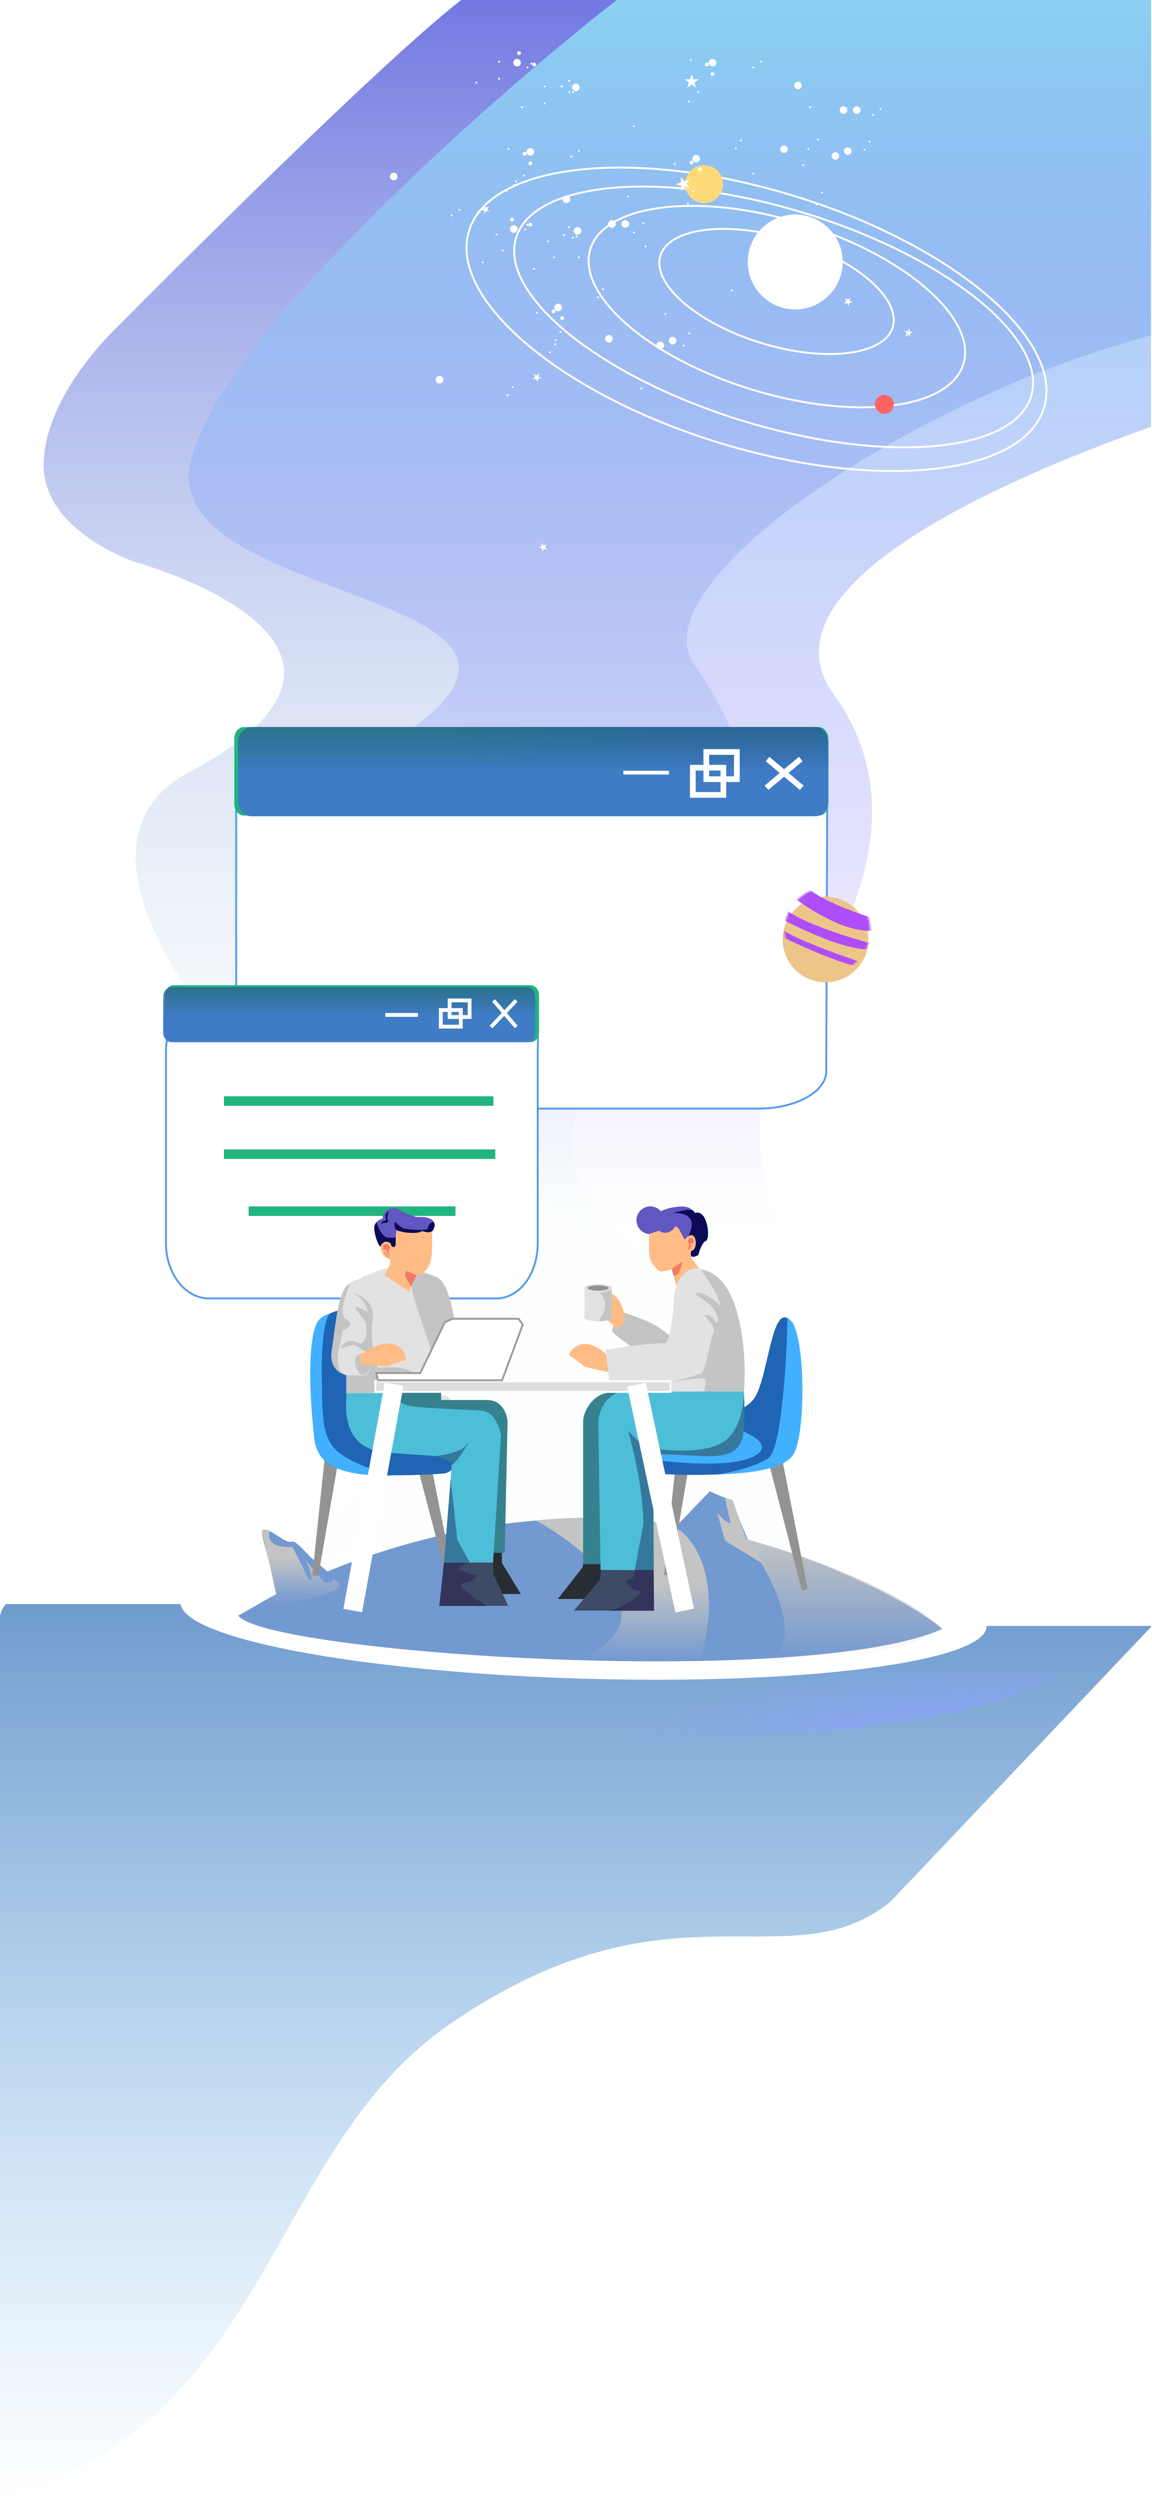 <svg width="607" height="1317" viewBox="0 0 607 1317" fill="none" xmlns="http://www.w3.org/2000/svg">
<g clip-path="url(#clip0)">
<path fill-rule="evenodd" clip-rule="evenodd" d="M642.452 1.30577e-05L262.503 0H242.97C193.717 38.529 58.258 175.869 58.258 175.869C58.258 175.869 23 210 23 245C23 280 71 296 71 296C71 296 226.957 338.77 99.602 406.816C30.883 443.533 97.428 542.418 199.06 628.175C287.791 703.046 189.688 786.97 158.854 813.348C154.371 817.183 151.31 819.801 150.452 820.999H426.452C420.556 814.357 413.995 797.997 405.772 777.493C389.375 736.606 366.371 679.243 328.856 649.614C272.528 605.128 319.843 550.994 328.856 543.49C328.856 543.49 451.65 473.278 365.79 350.002C332.621 302.379 513.791 189.098 642.452 169.193V1.30577e-05Z" fill="url(#paint0_linear)"/>
<path d="M237.373 1066.01C139.561 1133.17 145.237 1273.9 -1 1318V854L1 848L3 845H454.071L459.6 849.5L469 856.5H607L469 1001.98C414.871 1045.13 353.973 985.945 237.373 1066.01Z" fill="url(#paint1_linear)"/>
<path fill-rule="evenodd" clip-rule="evenodd" d="M658 0H487.366L344.493 1.14441e-05H324.961C255.305 54.299 114.217 179.994 100.248 244.084C92.878 277.899 138.033 294.967 179.259 310.55C235.705 331.886 284.786 350.438 181.599 405.378C112.882 441.966 179.425 540.503 281.053 625.956C367.272 698.454 240.478 782.999 195.922 812.708C187.96 818.017 182.624 821.575 181.599 823H439.394C430.469 812.982 428.006 778.843 425.357 742.147C422.768 706.26 420.001 667.928 410.843 647.32C392.32 605.64 401.831 549.048 410.843 541.571C410.843 541.571 497.555 446 439.394 366C385.112 291.336 625.668 217.543 658 208.031V0Z" fill="url(#paint2_linear)"/>
<ellipse rx="256.949" ry="53.965" transform="matrix(1 0.03 -0.043 0.999 307.165 861.247)" fill="url(#paint3_angular)"/>
<ellipse rx="212.33" ry="33.785" transform="matrix(1 0.03 -0.043 0.999 307.521 850.512)" fill="white"/>
<path d="M496.5 858.078C424.5 890.078 140.788 870.915 125.5 851.077C129.448 849.025 141.589 841.714 145.5 839.818L141.965 822.783C139.563 814.709 137.178 806.687 138.5 806.078C142.184 804.379 150.351 813.641 154 812.078C155.355 811.497 159.403 815.817 163.412 820.082L172.5 827.811C197.642 817.631 221.876 810.607 245 806.14C250.85 805.01 256.629 804.043 262.333 803.231C268.476 802.356 274.533 801.659 280.5 801.129C308.057 798.68 333.691 799.779 357 803.231L374 785.577C374 785.577 381.421 789.116 385.5 790.078L394 811.061C434.493 822.316 478.815 842.908 496.5 858.078Z" fill="#7399D1"/>
<path d="M142 806.578C141.333 808.911 141.6 813.778 148 814.578C152.267 815.111 153.807 815.081 154.163 814.904L154 814.578C154.222 814.689 154.341 814.815 154.163 814.904L161.5 829.578C162 830.744 163.2 832.878 164 832.078C164.8 831.278 162.667 825.411 161.5 822.578L171 833.578C172.833 833.911 176.2 834.078 175 832.078C179.333 833.244 183.8 836.678 167 841.078C146 846.578 136 845.078 139.5 843.078C142.3 841.478 144.667 840.078 145.5 839.578L138 806.578C138.833 806.244 140.8 805.778 142 806.578Z" fill="url(#paint4_linear)"/>
<path d="M385 802.578L382 789.078L386 790.078L393.5 811.578L402.5 824.078L382 811.578L378 797.078L382 801.078L385 802.578Z" fill="#C4C4C4"/>
<path d="M401.952 874.19C426.752 869.548 406.542 827.676 392 810.578C432.8 820.978 483.5 843.578 496.5 858.078C461.848 877.065 424.343 872.168 401.952 874.19C400.886 874.39 399.736 874.521 398.5 874.578C399.606 874.426 400.757 874.298 401.952 874.19Z" fill="url(#paint5_linear)"/>
<path d="M304 874.578C355.6 853.778 310 816.5 282.5 801C313.3 797.4 344.667 801.078 354 803.078C378.8 817.878 375.667 857.578 368 875.078C349 875.078 314.833 875.744 304 874.578Z" fill="url(#paint6_linear)"/>
<circle cx="272.452" cy="33" r="2" fill="white"/>
<circle cx="298.452" cy="105" r="2" fill="white"/>
<circle cx="322.452" cy="118" r="2" fill="white"/>
<circle cx="420.452" cy="45" r="2" fill="white"/>
<circle cx="444.452" cy="58" r="2" fill="white"/>
<circle r="0.5" transform="matrix(-1 0 0 1 262.952 41.5)" fill="white"/>
<circle r="0.5" transform="matrix(-1 0 0 1 286.952 54.5)" fill="white"/>
<circle r="0.5" transform="matrix(-1 0 0 1 279.952 33.5)" fill="white"/>
<circle r="0.5" transform="matrix(-1 0 0 1 303.952 46.5)" fill="white"/>
<circle r="0.5" transform="matrix(-1 0 0 1 277.952 35.5)" fill="white"/>
<circle r="0.5" transform="matrix(-1 0 0 1 301.952 48.5)" fill="white"/>
<circle r="0.5" transform="matrix(-1 0 0 1 262.952 32.5)" fill="white"/>
<circle r="0.5" transform="matrix(-1 0 0 1 286.952 45.5)" fill="white"/>
<circle r="0.5" transform="matrix(-1 0 0 1 250.952 43.5)" fill="white"/>
<circle r="0.5" transform="matrix(-1 0 0 1 274.952 56.5)" fill="white"/>
<circle r="0.5" transform="matrix(-1 0 0 1 299.952 42.5)" fill="white"/>
<circle r="0.5" transform="matrix(-1 0 0 1 299.952 48.5)" fill="white"/>
<circle r="0.5" transform="matrix(-1 0 0 1 295.952 45.5)" fill="white"/>
<circle r="1" transform="matrix(-1 0 0 1 273.452 28)" fill="white"/>
<circle r="1" transform="matrix(-1 0 0 1 281.452 34)" fill="white"/>
<circle r="1" transform="matrix(-1 0 0 1 372.452 34)" fill="white"/>
<circle r="1" transform="matrix(-1 0 0 1 276.452 81)" fill="white"/>
<circle r="1" transform="matrix(-1 0 0 1 375.452 39)" fill="white"/>
<circle r="1" transform="matrix(-1 0 0 1 279.452 86)" fill="white"/>
<circle cx="303.452" cy="46" r="2" fill="white"/>
<circle cx="329.452" cy="118" r="2" fill="white"/>
<circle cx="451.452" cy="58" r="2" fill="white"/>
<circle cx="207.452" cy="93" r="2" fill="white"/>
<circle cx="375.452" cy="33" r="2" fill="white"/>
<circle cx="279.452" cy="80" r="2" fill="white"/>
<circle r="0.5" transform="matrix(-1 0 0 1 363.952 31.5)" fill="white"/>
<circle r="0.5" transform="matrix(-1 0 0 1 426.952 56.5)" fill="white"/>
<circle r="0.5" transform="matrix(-1 0 0 1 267.952 78.5)" fill="white"/>
<circle r="0.5" transform="matrix(-1 0 0 1 330.952 103.5)" fill="white"/>
<circle r="0.5" transform="matrix(-1 0 0 1 400.952 32.5)" fill="white"/>
<circle r="0.5" transform="matrix(-1 0 0 1 463.952 57.5)" fill="white"/>
<circle r="0.5" transform="matrix(-1 0 0 1 304.952 79.5)" fill="white"/>
<circle r="0.5" transform="matrix(-1 0 0 1 275.952 92.5)" fill="white"/>
<circle r="0.5" transform="matrix(-1 0 0 1 270.952 97.5)" fill="white"/>
<circle r="0.5" transform="matrix(-1 0 0 1 241.952 110.5)" fill="white"/>
<circle r="0.5" transform="matrix(-1 0 0 1 367.952 104.5)" fill="white"/>
<circle r="0.5" transform="matrix(-1 0 0 1 338.952 117.5)" fill="white"/>
<circle r="0.5" transform="matrix(-1 0 0 1 333.952 122.5)" fill="white"/>
<circle r="0.5" transform="matrix(-1 0 0 1 304.952 135.5)" fill="white"/>
<circle r="0.5" transform="matrix(-1 0 0 1 396.952 35.5)" fill="white"/>
<circle r="0.5" transform="matrix(-1 0 0 1 367.952 48.5)" fill="white"/>
<circle r="0.5" transform="matrix(-1 0 0 1 362.952 53.5)" fill="white"/>
<circle r="0.5" transform="matrix(-1 0 0 1 333.952 66.5)" fill="white"/>
<circle r="0.5" transform="matrix(-1 0 0 1 459.952 60.5)" fill="white"/>
<circle r="0.5" transform="matrix(-1 0 0 1 430.952 73.5)" fill="white"/>
<circle r="0.5" transform="matrix(-1 0 0 1 425.952 78.5)" fill="white"/>
<circle r="0.5" transform="matrix(-1 0 0 1 396.952 91.5)" fill="white"/>
<circle r="0.5" transform="matrix(-1 0 0 1 300.952 82.5)" fill="white"/>
<circle r="0.5" transform="matrix(-1 0 0 1 271.952 95.5)" fill="white"/>
<circle r="0.5" transform="matrix(-1 0 0 1 266.952 100.5)" fill="white"/>
<circle r="0.5" transform="matrix(-1 0 0 1 237.952 113.5)" fill="white"/>
<path d="M364.452 39L365.35 41.764H368.256L365.905 43.472L366.803 46.236L364.452 44.528L362.101 46.236L362.999 43.472L360.648 41.764H363.554L364.452 39Z" fill="white"/>
<path d="M448.095 156.752L447.728 158.481L449.259 159.365L447.501 159.55L447.133 161.279L446.414 159.664L444.656 159.849L445.97 158.666L445.251 157.051L446.782 157.935L448.095 156.752Z" fill="white"/>
<path d="M254.795 108.097L255.973 109.415L257.59 108.703L256.7 110.23L257.878 111.548L256.151 111.174L255.261 112.702L255.083 110.943L253.355 110.569L254.973 109.856L254.795 108.097Z" fill="white"/>
<circle r="0.5" transform="matrix(-1 0 0 1 262.952 41.5)" fill="white"/>
<circle r="0.5" transform="matrix(-1 0 0 1 299.952 42.5)" fill="white"/>
<circle r="0.5" transform="matrix(-1 0 0 1 295.952 45.5)" fill="white"/>
<path d="M399.452 584H161.252C141.452 584 124.452 575.261 124.452 564.446V397.5C124.452 386.685 146.152 385 165.952 385L391.452 385C411.252 385 435.952 386.685 435.952 397.5L435.352 564.446C435.252 575.206 419.252 584 399.452 584Z" fill="white" stroke="#549BEF" stroke-miterlimit="10"/>
<path d="M431.471 429.62H128.529C125.742 429.62 123.452 426.899 123.452 423.586V389.035C123.452 385.722 125.742 383 128.529 383H431.372C434.159 383 436.449 385.722 436.449 389.035V423.468C436.549 426.899 434.259 429.62 431.471 429.62Z" fill="#20B47F"/>
<path d="M430.535 429.62H131.465C128.713 429.62 126.452 426.899 126.452 423.586V389.035C126.452 385.722 128.713 383 131.465 383H430.437C433.189 383 435.449 385.722 435.449 389.035V423.468C435.547 426.899 433.287 429.62 430.535 429.62Z" fill="url(#paint7_linear)"/>
<path d="M429.438 430H132.466C128.614 430 125.452 426.376 125.452 421.959V391.041C125.452 386.624 128.614 383 132.466 383H429.438C433.291 383 436.452 386.624 436.452 391.041V421.959C436.452 426.489 433.291 430 429.438 430Z" fill="url(#paint8_linear)" style="mix-blend-mode:lighten"/>
<path d="M381.152 404.417H365.052V418.734H381.152V404.417Z" stroke="white" stroke-width="3" stroke-miterlimit="10"/>
<path d="M388.252 396.134H372.152V410.452H388.252V396.134Z" stroke="white" stroke-width="3" stroke-miterlimit="10"/>
<line x1="328.452" y1="407" x2="352.452" y2="407" stroke="white" stroke-width="2"/>
<line x1="403.871" y1="414.979" x2="421.9" y2="399.851" stroke="white" stroke-width="3"/>
<line x1="404.416" y1="399.851" x2="422.446" y2="414.979" stroke="white" stroke-width="3"/>
<g filter="url(#filter0_d)">
<path d="M261.335 680H110.163C97.602 680 87.452 666.995 87.452 650.901V549.868C87.452 533.774 97.602 523.17 110.163 523.17H185.749H261.335C273.895 523.17 284.768 517.568 283.323 549.868C283.323 549.868 283.323 634.807 283.323 650.901C283.323 666.995 273.895 680 261.335 680Z" fill="white" stroke="#549BEF" stroke-miterlimit="10"/>
<path d="M279.557 545H91.443C89.002 545 87 542.687 87 539.867V520.133C87 517.313 89.002 515 91.443 515H279.557C281.997 515 284 517.313 284 520.133V539.867C284 542.759 281.997 545 279.557 545Z" fill="#20B47F"/>
<path d="M277.579 545H90.421C87.992 545 86 542.764 86 540.039V520.961C86 518.236 87.992 516 90.421 516H277.579C280.008 516 282 518.236 282 520.961V540.039C282 542.834 280.008 545 277.579 545Z" fill="url(#paint9_linear)" style="mix-blend-mode:lighten"/>
<g filter="url(#filter1_d)">
<path d="M118 572H260" stroke="#20B47F" stroke-width="5" stroke-miterlimit="10"/>
</g>
<g filter="url(#filter2_d)">
<path d="M118 600H261" stroke="#20B47F" stroke-width="5" stroke-miterlimit="10"/>
</g>
<g filter="url(#filter3_d)">
<path d="M131 630H240" stroke="#20B47F" stroke-width="5" stroke-miterlimit="10"/>
</g>
<path d="M260.058 523L272 537" stroke="white" stroke-width="2" stroke-miterlimit="10"/>
<path d="M272.001 523L258.731 537" stroke="white" stroke-width="2" stroke-miterlimit="10"/>
<path d="M203 530.636H220.25" stroke="white" stroke-width="2" stroke-miterlimit="10"/>
<path d="M247.446 523H236.904V531.751H247.446V523Z" stroke="white" stroke-width="2" stroke-miterlimit="10"/>
<path d="M242.797 528.063H232.256V536.814H242.797V528.063Z" stroke="white" stroke-width="2" stroke-miterlimit="10"/>
</g>
<path d="M356.352 768L349.952 829.8H353.152L363.452 769.4L356.352 768Z" fill="#939393"/>
<path d="M404.952 770.1L422.552 838L425.552 836.9L412.252 769.1L404.952 770.1Z" fill="#939393"/>
<path d="M417.352 696.6C418.052 697.5 418.552 698.6 418.652 699.8C420.052 709.2 426.452 756.6 416.452 767.7C406.652 778.5 361.852 777.1 350.852 776.6C348.452 776.5 346.152 775.1 345.152 772.9C344.452 771.5 344.252 769.7 345.352 767.7C348.152 762.5 387.852 747.3 396.652 737.6C405.052 728.2 406.252 682.6 417.352 696.6Z" fill="#2064B4"/>
<path d="M397.954 766.745C408.593 760.313 392.446 753.642 383.042 751.111C339.84 749.681 339.517 762.427 344.756 768.979C358.056 770.914 387.314 773.178 397.954 766.745Z" fill="#42B0FF"/>
<path d="M404.952 768C411.752 763.2 414.452 717 414.952 694.5C424.452 697 425 753 418.452 765.5C413.452 775.045 390.285 776.333 378.952 776.5C384.785 775.667 398.152 772.8 404.952 768Z" fill="#42B0FF"/>
<path d="M342.652 650.1C346.683 650.1 349.952 646.832 349.952 642.8C349.952 638.768 346.683 635.5 342.652 635.5C338.62 635.5 335.352 638.768 335.352 642.8C335.352 646.832 338.62 650.1 342.652 650.1Z" fill="#6057C0"/>
<path d="M365.652 639.1C365.652 639.1 364.952 634.7 356.952 635.7C348.952 636.7 349.752 638 342.552 640.1C338.652 641.3 335.252 651.4 356.052 648.2C356.052 648.2 359.252 655.7 361.052 655.4C362.852 655.1 362.652 662.6 362.652 662.6L367.052 661.2C367.052 661.2 367.752 655.7 370.652 654C373.552 652.3 372.552 636.4 365.652 639.1Z" fill="#6057C0"/>
<path d="M361.952 652.688C370.452 637.5 354.952 639 354.452 639C363.952 636.312 365.952 637.333 365.952 639C372.952 636.5 374.452 652.688 371.952 653.688C369.952 654.488 368.452 659.021 367.952 661.188L365.452 662.188C363.619 661.355 359.108 657.77 361.952 652.688Z" fill="#0B0A54"/>
<path d="M347.452 648.2L341.952 650C342.252 657.3 341.052 662.5 344.352 666.5C347.752 670.5 347.452 670.5 353.952 668.5L357.052 679.5L369.852 669.8C369.852 669.8 365.152 664.3 364.252 662.4C364.252 662.4 363.452 659 364.752 658.7C368.152 658 367.052 645.6 360.752 653L358.152 648.2C356.352 643.6 349.752 647.1 347.452 648.2Z" fill="#FFBC85"/>
<path d="M359.452 664.5L353.952 668.5L354.952 672C354.952 672 356.952 672 357.952 670C358.952 668 359.452 664.5 359.452 664.5Z" fill="#F07B61"/>
<path d="M350.552 649.4C353.645 649.4 356.152 646.893 356.152 643.8C356.152 640.707 353.645 638.2 350.552 638.2C347.459 638.2 344.952 640.707 344.952 643.8C344.952 646.893 347.459 649.4 350.552 649.4Z" fill="#6057C0"/>
<path d="M365.349 652.706C364.031 651.565 363.289 651.755 362.465 653.657C362.465 655.084 363.701 655.084 362.465 657.938C362.281 658.363 364.113 656.511 363.701 655.56C363.372 654.799 364.113 654.926 364.937 655.084C365.761 655.084 365.349 653.023 365.349 652.706Z" fill="#F07B61"/>
<path d="M364.452 656C364.052 656.667 363.092 658 362.452 658" stroke="#F07B61" stroke-width="0.5"/>
<path d="M322.352 701.2L325.652 690.5C325.652 690.5 340.052 694.7 346.352 698.8C352.652 702.9 358.352 708.2 358.352 708.2L344.252 717.4C344.252 717.4 325.652 705.1 322.352 701.2Z" fill="#C4C4C4"/>
<path d="M329.252 695.4C329.452 694.9 328.052 679.6 317.752 680.8C317.752 680.8 311.952 682 313.052 684.1C314.152 686.1 315.952 691.7 315.952 691.7L325.252 700.1C325.252 700.1 328.352 698 329.252 695.4Z" fill="#FFBC85"/>
<path d="M322.252 678.2H307.952V694.2H322.252V678.2Z" fill="#E2E2E2"/>
<path d="M323.952 718.1C323.552 717.6 312.652 703.5 303.252 709.4C303.252 709.4 298.252 713.2 300.652 714.5C303.052 715.8 308.152 720 308.152 720L322.452 723.3C322.352 723.3 326.152 720.5 323.952 718.1Z" fill="#FFBC85"/>
<path d="M391.751 733.9H368.101H344.451C346.251 732.9 347.151 731.5 349.951 729.3C339.251 728.3 321.051 727.9 321.051 727.9L319.151 711C319.151 711 335.951 708 349.951 707.5C353.251 708.5 355.051 688.8 354.951 686.5C354.951 674.1 362.651 662.1 376.551 671.5C395.451 684.4 391.751 733.9 391.751 733.9Z" fill="#E2E2E2"/>
<path d="M315.152 680C319.129 680 322.352 679.194 322.352 678.2C322.352 677.206 319.129 676.4 315.152 676.4C311.176 676.4 307.952 677.206 307.952 678.2C307.952 679.194 311.176 680 315.152 680Z" fill="#E2E2E2"/>
<path d="M315.152 679.9C318.245 679.9 320.752 679.273 320.752 678.5C320.752 677.727 318.245 677.1 315.152 677.1C312.059 677.1 309.552 677.727 309.552 678.5C309.552 679.273 312.059 679.9 315.152 679.9Z" fill="#939393"/>
<path d="M315.152 696C319.129 696 322.352 695.194 322.352 694.2C322.352 693.206 319.129 692.4 315.152 692.4C311.176 692.4 307.952 693.206 307.952 694.2C307.952 695.194 311.176 696 315.152 696Z" fill="#E2E2E2"/>
<path d="M335.452 810.7L343.352 842.3H293.952L306.852 825.8L309.652 813.3L335.452 810.7Z" fill="#272D33"/>
<path d="M343.952 816.8L344.552 848.4H302.452L316.252 831.9L317.052 819.5L343.952 816.8Z" fill="#3D4B65"/>
<path d="M389.252 753C387.452 771.1 351.252 764.7 338.652 763.8C334.752 763.5 331.552 767.1 332.152 771.1L339.952 824H307.252V749.3C307.252 748.2 307.352 747.1 307.652 746C309.252 739.6 315.052 733.7 321.052 733.7L373.052 733.2L389.152 733.7C389.252 734.1 390.152 743.7 389.252 753Z" fill="#36818E"/>
<path d="M391.652 753.2C389.952 772 371.552 765.6 348.452 765.8C344.752 765.8 342.352 767.2 344.052 771.3V827.2L316.452 827L315.252 749.4C315.252 748.2 315.352 747.1 315.652 745.9C317.152 739.2 322.552 733.2 328.152 733.2L376.452 733H391.952C391.952 733.4 392.552 743.6 391.652 753.2Z" fill="#4DBED8"/>
<path d="M330.105 832.5C334.905 831.7 334.618 828.167 334.452 827H344.452L344.605 848.5H320.105C325.105 848.5 341.952 838.5 336.452 838C332.052 837.6 329.272 833 330.105 832.5Z" fill="#32345A"/>
<path d="M391.852 753.6C390.152 772.4 371.752 766 348.652 766.2C344.952 766.2 342.552 767.6 344.252 771.7L344.452 827H334.452L338.952 803C338.952 781 330.952 753.6 330.952 753.6C330.952 753.6 338.652 763 344.252 763C344.252 763 368.452 767 380.452 760C392.452 753 391.952 733 391.952 733C391.952 733.4 392.752 744 391.852 753.6Z" fill="#36789D"/>
<path d="M379.452 688C379.452 683.6 372.785 673.5 369.452 669C390.452 671.5 393.785 713.833 391.952 733H370.952C371.285 731.333 372.252 727.7 371.452 726.5C370.652 725.3 359.785 727 354.452 728C358.619 726.833 367.452 724.3 369.452 723.5C371.952 722.5 374.452 704.5 375.952 702C377.152 700 374.452 696 370.952 693C374.152 691.8 375.785 694.5 377.452 697L378.452 696C378.452 696.667 378.704 694.504 377.452 692C373.452 684 362.952 681.5 367.452 681C371.052 680.6 377.619 685.5 379.452 688Z" fill="#C4C4C4"/>
<path d="M316.452 681C320.378 680.611 322.236 679 322.236 679C322.236 679 322.628 693.766 322.236 694.543C321.695 695.614 318.147 695.838 316.348 696C314.549 696.162 317.329 693 317.329 693C321.424 684.414 315.471 681 316.452 681Z" fill="#C4C4C4"/>
<path d="M170.952 769.3L164.552 830H167.752L178.052 770.7L170.952 769.3Z" fill="#939393"/>
<path d="M219.652 771.4L237.152 838L240.152 836.9L226.852 770.4L219.652 771.4Z" fill="#939393"/>
<path d="M169.052 695.4C167.852 696.6 166.752 698.7 166.452 700.3C164.952 710.6 161.152 758.4 170.852 769.3C180.452 780.1 222.352 776.8 233.152 776.3C235.552 776.2 238.352 774.7 239.352 772.5C240.052 771.1 240.452 765.8 239.352 763.7C236.652 758.5 181.952 762.7 185.652 750.3C205.652 683.6 179.052 685.3 169.052 695.4Z" fill="#2064B4"/>
<path d="M205.952 777.5C176.452 777.5 166.97 770.47 165.561 757.63C164.204 745.265 161.415 714.62 165.901 699.609C167.377 694.668 170.174 693.06 173.703 692C168.452 699 169.632 728.619 169.632 728.619C169.757 741.851 170.004 750.373 172.335 756.56C173.085 758.262 173.983 759.943 175.054 761.568C179.794 767.868 188.784 771.594 205.952 777.5Z" fill="#42B0FF"/>
<path d="M232.052 774.7L195.952 772.5C191.552 772.5 183.452 766.9 183.452 762.5C183.452 758.1 184.852 758.7 189.252 758.7H231.952C236.352 758.7 239.952 762.3 239.952 766.7C240.052 771.1 236.452 774.7 232.052 774.7Z" fill="#2064B4"/>
<path d="M183.552 720.6C182.252 732.3 180.752 767.9 212.252 763.3C212.452 763.3 212.552 763.3 212.752 763.3H228.652C229.852 763.3 223.152 762.7 223.852 761.6L237.152 741.9C238.952 739.2 237.252 735.4 234.152 735.3C232.052 735.2 229.652 735.9 229.652 733.7L222.152 721C222.152 718.7 228.752 717 226.652 717H187.352C185.352 717 183.752 718.5 183.552 720.6Z" fill="#E2E2E2"/>
<path d="M214.79 739.792C207.266 746.087 207.768 759.639 230.639 763.359H244.783C244.783 763.359 248.595 767.073 248.294 772.51C247.993 777.947 250.453 818 250.453 818H265.953L267.453 748.663C267.453 748.663 266.651 737.312 256.319 737.502H221.109C218.702 737.598 216.495 738.361 214.79 739.792Z" fill="#36818E"/>
<path d="M241.452 818L235.152 839.7H274.452L264.452 823.3V818H241.452Z" fill="#272D33"/>
<path d="M235.253 814.3L231.853 845.9H267.753L260.053 829.4L259.553 814L235.253 814.3Z" fill="#3D4B65"/>
<path d="M241.953 826.5C241.153 825.3 245.286 823.667 247.453 823H233.953L231.453 846H256.453C250.286 842.167 239.153 834.4 243.953 834C249.953 833.5 251.953 829.5 250.453 829.5C248.953 829.5 242.953 828 241.953 826.5Z" fill="#32345A"/>
<path d="M206.353 765.4L234.753 767.4C234.753 767.4 238.253 765.1 238.053 771C237.753 776.9 233.953 823.1 233.953 823.1H259.808L263.953 756.1C263.953 756.1 262.053 742.7 252.453 743L231.953 741.993V733.973L182.453 733.8C183.153 737.2 177.053 764.6 206.353 765.4Z" fill="#4DBED8"/>
<path d="M210.486 736.328C210.997 732.546 212.529 733.019 212.529 733.019H232.453V742C232.453 742 222.747 741.527 219.17 741.055C215.594 740.582 209.975 740.109 210.486 736.328Z" fill="#36818E"/>
<path d="M204.452 668.1C205.052 667.8 198.552 669 189.452 673.6C187.74 674.474 185.31 674.64 183.452 677C179.996 681.391 177.209 691.095 175.452 711C174.652 720.1 175.352 726.5 201.252 727C227.152 727.6 238.953 727 238.953 727C238.953 727 242.752 688.7 233.052 675.1C231.252 672.6 225.852 670.6 223.352 670.3C206.952 668.2 204.452 668.1 204.452 668.1Z" fill="#E2E2E2"/>
<path d="M216.952 677C216.756 666 225.452 671.5 230.452 673C238.452 677 241.452 706 241.952 720H228.452C231.252 717.6 217.119 686.333 216.952 677Z" fill="#C4C4C4"/>
<path d="M216.952 733.5C216.952 733.5 199.452 733.5 182.452 734V724.5C192.952 724.5 193.452 725.7 195.452 720.5L192.952 712C191.785 708 193.952 704 195.952 696.5C195.668 701.689 196.063 709.164 197.819 716C198.216 717.544 199.225 720.5 199.225 720.5C228.952 718 216.952 733.5 216.952 733.5Z" fill="#C4C4C4"/>
<path d="M225.952 644L227.752 650.4C227.452 657.5 228.252 664.6 224.952 668.5C221.552 672.4 220.052 671.8 219.152 671.8L215.452 680.5L202.552 671.6C202.552 671.6 206.652 665.7 205.452 663.7C205.452 663.7 205.152 663 203.852 662.7C200.452 662 197.152 649.2 208.052 655.3L207.752 645.2L225.952 644Z" fill="#FFBC85"/>
<path d="M213.952 669.5L219.452 671.692L216.452 678C214.697 673.246 212.587 673.337 213.952 669.5Z" fill="#F07B61"/>
<path d="M201.952 656C203.552 654.8 204.452 655 205.452 657C205.452 658.5 203.952 658.5 205.452 661.5C205.676 661.947 203.452 660 203.952 659C204.352 658.2 203.452 658.333 202.452 658.5C201.452 658.5 201.952 656.333 201.952 656Z" fill="#F07B61"/>
<path d="M202.452 659.5C202.952 660.333 204.152 662 204.952 662" stroke="#F07B61" stroke-width="0.5"/>
<path d="M208.952 647.8C208.952 647.8 219.052 650.3 222.752 648.4C222.752 648.4 227.152 650.5 228.452 647.4C228.452 647.4 232.252 640.5 219.652 641.1C219.652 641.1 215.352 639.9 212.052 638.4C208.752 636.8 204.552 639.9 204.952 641.5C204.952 641.5 191.952 640.9 199.752 654.3L200.652 655.5C200.652 655.5 202.152 653.8 203.952 654C203.952 654 206.152 653.8 206.352 656.6C206.352 656.6 208.652 657.4 208.552 653.7C208.452 650 208.952 647.8 208.952 647.8Z" fill="#6057C0"/>
<path d="M207.352 647C210.5 647 213.052 644.627 213.052 641.7C213.052 638.773 210.5 636.4 207.352 636.4C204.204 636.4 201.652 638.773 201.652 641.7C201.652 644.627 204.204 647 207.352 647Z" fill="#6057C0"/>
<path d="M208.952 648C207.752 647.2 207.785 644.5 207.952 643.5C208.952 644.5 211.11 646.329 212.452 647C213.452 647.5 225.155 648.778 225.452 647C225.952 644 228.098 643.646 228.452 644C228.952 644.5 229.452 645 228.452 647.5C227.452 650 224.118 649 222.452 648.5C219.452 650.5 210.452 649 208.952 648Z" fill="#0B0A54"/>
<path d="M187.952 721C185.152 714.6 189.119 712.666 191.452 713L195.452 720C194.452 723 190.752 727.4 187.952 721Z" fill="#C4C4C4"/>
<path d="M190.553 713.3C191.053 713 204.953 702.6 211.953 711C211.953 711 215.453 716.1 212.953 716.6C210.453 717.2 204.553 719.7 204.553 719.7L190.553 718.7C190.553 718.8 187.853 715 190.553 713.3Z" fill="#FFBC85"/>
<path d="M204.952 638C204.452 639.167 203.652 641.8 204.452 643C205.35 644.346 201.415 644.082 200.598 644.736C200.541 644.831 200.492 644.92 200.452 645C200.452 644.897 200.505 644.811 200.598 644.736C201.02 644.034 201.896 643 202.952 643C204.452 643 201.452 640 204.952 638Z" fill="#0B0A54"/>
<path d="M204.476 652C201.793 652 199.453 647.167 198.453 644C194.953 646 199.976 658 200.476 656.5C200.876 655.3 202.31 654.333 202.976 654C206.953 654.5 205.476 655.5 206.476 656.5C207.476 657.5 208.476 656.5 208.476 655.5C208.476 654.7 208.453 653.5 208.453 651.5C207.953 652.333 206.953 652 204.476 652Z" fill="#0B0A54"/>
<path d="M182.413 694.941C177.978 692.344 182.565 681.231 184.413 676C177.638 679.247 176.638 700.894 174.79 711.176C173.311 719.402 178.399 723.32 180.452 723.5C177.003 721.335 177.843 712.8 178.869 709.553L180.565 700.894C183.029 699.992 186.848 697.539 182.413 694.941Z" fill="#C4C4C4"/>
<path d="M193.952 691.5C192.573 685 188.619 682.667 185.952 681C204.952 687.5 192.452 703 192.952 711.5C193.058 713.3 187.952 708.5 186.452 708.5C185.187 708.5 182.619 709.5 179.452 710.5C179.619 709.667 180.652 707.7 183.452 706.5C186.252 705.3 188.952 708.5 190.952 707.5C193.952 704.5 192.952 698.7 192.952 697.5C192.952 696 184.952 687.5 187.952 688.5C190.352 689.3 192.785 690.333 193.952 691.5Z" fill="#C4C4C4"/>
<path d="M245.952 761C243.152 765 233.119 766.666 229.452 767C234.952 768.5 238.452 770 237.952 771.5C240.452 771.5 249.452 756 245.952 761Z" fill="#36789D"/>
<path d="M240.952 811L237.452 779L233.952 823H247.452L240.952 811Z" fill="#36789D"/>
<path d="M197.753 733.2V727.6H353.253V733.2H197.753Z" fill="#DEDEDE" stroke="white"/>
<path d="M335.353 729.4L360.753 848.4" stroke="white" stroke-width="10" stroke-miterlimit="10"/>
<path d="M207.653 729.2L185.853 848.4" stroke="white" stroke-width="10" stroke-miterlimit="10"/>
<path d="M238.453 694.7H273.253L275.453 697.8L264.553 727.1H199.153L198.253 723.3H221.453L234.353 696.6L238.453 694.7Z" fill="white" stroke="#9B9B9B" stroke-miterlimit="10"/>
<g filter="url(#filter4_d)">
<circle cx="434.993" cy="490.906" r="22.561" transform="rotate(45.791 434.993 490.906)" fill="#EDC589"/>
</g>
<mask id="mask0" mask-type="alpha" maskUnits="userSpaceOnUse" x="413" y="467" width="46" height="46">
<ellipse cx="435.992" cy="490.073" rx="22.561" ry="22.561" transform="rotate(28.668 435.992 490.073)" fill="#85C2A9"/>
</mask>
<g mask="url(#mask0)">
<path d="M421.963 464.155C428.273 473.245 452.96 481.795 464.516 484.933L466.98 488.769C446.897 496.997 415.271 470.725 408.641 465.637C408.065 465.488 407.646 465.257 407.441 464.924C407.248 464.609 407.684 464.902 408.641 465.637C411.526 466.381 418.355 465.063 421.963 464.155Z" fill="#AE4EFA"/>
<path d="M415.055 479.829C423.128 486.271 447.931 494.034 459.323 497.11L462.548 499.811C446.183 503.297 410.563 483.461 403.201 479.574C402.635 479.426 402.193 479.239 401.922 479.005C401.665 478.784 402.139 479.013 403.201 479.574C406.036 480.317 411.972 480.087 415.055 479.829Z" fill="#AE4EFA"/>
<path d="M413.552 490.493C422.017 496.004 446.476 504.585 457.647 508.186L461.045 510.476C446.014 510.791 409.771 492.438 402.307 488.792C401.753 488.616 401.31 488.429 401.024 488.232C400.752 488.046 401.23 488.266 402.307 488.792C405.084 489.672 410.669 490.276 413.552 490.493Z" fill="#AE4EFA"/>
</g>
<g filter="url(#filter5_d)">
<circle cx="419" cy="134" r="25" fill="white"/>
</g>
<path d="M550.085 214.863C547.353 223.734 540.564 230.938 530.543 236.354C520.518 241.771 507.289 245.38 491.757 247.059C460.695 250.419 420.521 246.054 378.608 233.146C336.696 220.238 301.026 201.245 277.236 180.993C265.34 170.866 256.434 160.44 251.194 150.322C245.955 140.206 244.395 130.43 247.127 121.56C249.859 112.689 256.649 105.484 266.67 100.069C276.695 94.651 289.923 91.043 305.455 89.363C336.517 86.004 376.692 90.368 418.605 103.277C460.517 116.185 496.187 135.177 519.977 155.43C531.873 165.557 540.779 175.982 546.019 186.101C551.258 196.216 552.817 205.992 550.085 214.863Z" stroke="white"/>
<path d="M507.607 191.776C505.779 197.709 501.336 202.569 494.792 206.262C488.245 209.956 479.62 212.467 469.497 213.7C449.254 216.166 423.118 213.511 395.899 205.129C368.681 196.746 345.579 184.237 330.231 170.809C322.556 164.095 316.837 157.167 313.503 150.43C310.17 143.695 309.231 137.178 311.058 131.244C312.886 125.31 317.329 120.451 323.873 116.758C330.42 113.063 339.045 110.553 349.168 109.32C369.411 106.854 395.548 109.508 422.766 117.891C449.985 126.273 473.086 138.783 488.435 152.21C496.109 158.924 501.828 165.852 505.162 172.59C508.495 179.325 509.434 185.842 507.607 191.776Z" stroke="white"/>
<path d="M543.3 208.744C541.013 216.171 535.098 222.147 526.258 226.571C517.417 230.996 505.69 233.845 491.876 235.028C464.25 237.393 428.384 233.084 390.835 221.52C353.286 209.956 321.21 193.34 299.701 175.843C288.946 167.094 280.854 158.141 276.034 149.508C271.214 140.878 269.687 132.609 271.974 125.182C274.261 117.755 280.176 111.779 289.016 107.355C297.857 102.93 309.584 100.081 323.398 98.898C351.024 96.533 386.891 100.842 424.439 112.406C461.988 123.97 494.065 140.585 515.573 158.083C526.328 166.832 534.42 175.785 539.241 184.418C544.06 193.048 545.588 201.317 543.3 208.744Z" stroke="white"/>
<g filter="url(#filter6_f)">
<circle cx="371" cy="97" r="10" fill="#FFDA7B"/>
</g>
<path d="M470.367 172.388C469.243 176.037 466.508 179.038 462.45 181.328C458.389 183.62 453.027 185.183 446.72 185.951C434.108 187.488 417.81 185.835 400.828 180.605C383.846 175.375 369.442 167.573 359.879 159.207C355.097 155.023 351.544 150.715 349.476 146.535C347.409 142.359 346.837 138.339 347.96 134.69C349.084 131.042 351.819 128.04 355.877 125.75C359.938 123.459 365.3 121.896 371.607 121.127C384.219 119.591 400.517 121.244 417.499 126.474C434.481 131.704 448.885 139.506 458.448 147.872C463.23 152.055 466.783 156.364 468.851 160.544C470.918 164.72 471.491 168.74 470.367 172.388Z" stroke="white"/>
<path d="M285.227 285.981L286.404 287.299L288.022 286.587L287.132 288.114L288.31 289.432L286.582 289.058L285.692 290.585L285.514 288.827L283.787 288.452L285.404 287.74L285.227 285.981Z" fill="white"/>
<g filter="url(#filter7_f)">
<circle cx="466" cy="213" r="5" fill="#FF6464"/>
</g>
<circle cx="270.676" cy="120.641" r="2" transform="rotate(-21.075 270.676 120.641)" fill="white"/>
<circle cx="320.828" cy="178.475" r="2" transform="rotate(-21.075 320.828 178.475)" fill="white"/>
<circle cx="347.897" cy="181.975" r="2" transform="rotate(-21.075 347.897 181.975)" fill="white"/>
<circle cx="413.091" cy="78.618" r="2" transform="rotate(-21.075 413.091 78.618)" fill="white"/>
<circle cx="440.161" cy="82.118" r="2" transform="rotate(-21.075 440.161 82.118)" fill="white"/>
<circle r="0.5" transform="matrix(-0.933 0.36 0.36 0.933 264.868 131.988)" fill="white"/>
<circle r="0.5" transform="matrix(-0.933 0.36 0.36 0.933 291.937 135.489)" fill="white"/>
<circle r="0.5" transform="matrix(-0.933 0.36 0.36 0.933 277.854 118.411)" fill="white"/>
<circle r="0.5" transform="matrix(-0.933 0.36 0.36 0.933 304.923 121.911)" fill="white"/>
<circle r="0.5" transform="matrix(-0.933 0.36 0.36 0.933 276.707 120.996)" fill="white"/>
<circle r="0.5" transform="matrix(-0.933 0.36 0.36 0.933 303.777 124.496)" fill="white"/>
<circle r="0.5" transform="matrix(-0.933 0.36 0.36 0.933 261.631 123.59)" fill="white"/>
<circle r="0.5" transform="matrix(-0.933 0.36 0.36 0.933 288.701 127.091)" fill="white"/>
<circle r="0.5" transform="matrix(-0.933 0.36 0.36 0.933 254.39 138.17)" fill="white"/>
<circle r="0.5" transform="matrix(-0.933 0.36 0.36 0.933 281.459 141.67)" fill="white"/>
<circle r="0.5" transform="matrix(-0.933 0.36 0.36 0.933 299.752 119.617)" fill="white"/>
<circle r="0.5" transform="matrix(-0.933 0.36 0.36 0.933 301.911 125.215)" fill="white"/>
<circle r="0.5" transform="matrix(-0.933 0.36 0.36 0.933 297.099 123.854)" fill="white"/>
<circle r="1" transform="matrix(-0.933 0.36 0.36 0.933 269.811 115.616)" fill="white"/>
<circle r="1" transform="matrix(-0.933 0.36 0.36 0.933 279.433 118.338)" fill="white"/>
<circle r="1" transform="matrix(-0.933 0.36 0.36 0.933 364.346 85.615)" fill="white"/>
<circle r="1" transform="matrix(-0.933 0.36 0.36 0.933 291.669 163.992)" fill="white"/>
<circle r="1" transform="matrix(-0.933 0.36 0.36 0.933 368.944 89.201)" fill="white"/>
<circle r="1" transform="matrix(-0.933 0.36 0.36 0.933 296.266 167.578)" fill="white"/>
<circle cx="304.277" cy="121.624" r="2" transform="rotate(-21.075 304.277 121.624)" fill="white"/>
<circle cx="354.428" cy="179.458" r="2" transform="rotate(-21.075 354.428 179.458)" fill="white"/>
<circle cx="446.692" cy="79.601" r="2" transform="rotate(-21.075 446.692 79.601)" fill="white"/>
<circle cx="231.599" cy="200.001" r="2" transform="rotate(-21.075 231.599 200.001)" fill="white"/>
<circle cx="366.786" cy="83.603" r="2" transform="rotate(-21.075 366.786 83.603)" fill="white"/>
<circle cx="294.109" cy="161.98" r="2" transform="rotate(-21.075 294.109 161.98)" fill="white"/>
<circle r="0.5" transform="matrix(-0.933 0.36 0.36 0.933 355.516 86.338)" fill="white"/>
<circle r="0.5" transform="matrix(-0.933 0.36 0.36 0.933 423.291 87.012)" fill="white"/>
<circle r="0.5" transform="matrix(-0.933 0.36 0.36 0.933 282.838 164.715)" fill="white"/>
<circle r="0.5" transform="matrix(-0.933 0.36 0.36 0.933 350.614 165.389)" fill="white"/>
<circle r="0.5" transform="matrix(-0.933 0.36 0.36 0.933 390.401 73.966)" fill="white"/>
<circle r="0.5" transform="matrix(-0.933 0.36 0.36 0.933 458.176 74.64)" fill="white"/>
<circle r="0.5" transform="matrix(-0.933 0.36 0.36 0.933 317.723 152.344)" fill="white"/>
<circle r="0.5" transform="matrix(-0.933 0.36 0.36 0.933 295.337 174.902)" fill="white"/>
<circle r="0.5" transform="matrix(-0.933 0.36 0.36 0.933 292.47 181.366)" fill="white"/>
<circle r="0.5" transform="matrix(-0.933 0.36 0.36 0.933 270.084 203.924)" fill="white"/>
<circle r="0.5" transform="matrix(-0.933 0.36 0.36 0.933 385.498 153.017)" fill="white"/>
<circle r="0.5" transform="matrix(-0.933 0.36 0.36 0.933 363.114 175.576)" fill="white"/>
<circle r="0.5" transform="matrix(-0.933 0.36 0.36 0.933 360.245 182.039)" fill="white"/>
<circle r="0.5" transform="matrix(-0.933 0.36 0.36 0.933 337.861 204.598)" fill="white"/>
<circle r="0.5" transform="matrix(-0.933 0.36 0.36 0.933 387.746 78.204)" fill="white"/>
<circle r="0.5" transform="matrix(-0.933 0.36 0.36 0.933 365.362 100.763)" fill="white"/>
<circle r="0.5" transform="matrix(-0.933 0.36 0.36 0.933 362.494 107.226)" fill="white"/>
<circle r="0.5" transform="matrix(-0.933 0.36 0.36 0.933 340.109 129.785)" fill="white"/>
<circle r="0.5" transform="matrix(-0.933 0.36 0.36 0.933 455.523 78.877)" fill="white"/>
<circle r="0.5" transform="matrix(-0.933 0.36 0.36 0.933 433.137 101.436)" fill="white"/>
<circle r="0.5" transform="matrix(-0.933 0.36 0.36 0.933 430.27 107.9)" fill="white"/>
<circle r="0.5" transform="matrix(-0.933 0.36 0.36 0.933 407.884 130.458)" fill="white"/>
<circle r="0.5" transform="matrix(-0.933 0.36 0.36 0.933 315.07 156.581)" fill="white"/>
<circle r="0.5" transform="matrix(-0.933 0.36 0.36 0.933 292.684 179.14)" fill="white"/>
<circle r="0.5" transform="matrix(-0.933 0.36 0.36 0.933 289.817 185.603)" fill="white"/>
<circle r="0.5" transform="matrix(-0.933 0.36 0.36 0.933 267.431 208.162)" fill="white"/>
<path d="M358.68 93.157L360.512 95.413L363.223 94.368L361.644 96.807L363.476 99.063L360.667 98.315L359.088 100.754L358.932 97.852L356.124 97.104L358.836 96.059L358.68 93.157Z" fill="white"/>
<path d="M479.071 172.955L479.349 174.701L481.096 174.975L479.522 175.779L479.801 177.525L478.549 176.277L476.975 177.081L477.775 175.505L476.524 174.257L478.27 174.531L479.071 172.955Z" fill="white"/>
<path d="M281.204 197.064L282.777 197.871L284.03 196.624L283.749 198.369L285.322 199.176L283.576 199.448L283.295 201.193L282.496 199.616L280.75 199.888L282.003 198.641L281.204 197.064Z" fill="white"/>
<circle r="0.5" transform="matrix(-0.933 0.36 0.36 0.933 264.868 131.988)" fill="white"/>
<circle r="0.5" transform="matrix(-0.933 0.36 0.36 0.933 299.752 119.617)" fill="white"/>
<circle r="0.5" transform="matrix(-0.933 0.36 0.36 0.933 297.099 123.854)" fill="white"/>
</g>
<defs>
<filter id="filter0_d" x="82" y="515" width="206" height="173.5" filterUnits="userSpaceOnUse" color-interpolation-filters="sRGB">
<feFlood flood-opacity="0" result="BackgroundImageFix"/>
<feColorMatrix in="SourceAlpha" type="matrix" values="0 0 0 0 0 0 0 0 0 0 0 0 0 0 0 0 0 0 127 0"/>
<feOffset dy="4"/>
<feGaussianBlur stdDeviation="2"/>
<feColorMatrix type="matrix" values="0 0 0 0 0 0 0 0 0 0 0 0 0 0 0 0 0 0 0.25 0"/>
<feBlend mode="normal" in2="BackgroundImageFix" result="effect1_dropShadow"/>
<feBlend mode="normal" in="SourceGraphic" in2="effect1_dropShadow" result="shape"/>
</filter>
<filter id="filter1_d" x="114" y="569.5" width="150" height="13" filterUnits="userSpaceOnUse" color-interpolation-filters="sRGB">
<feFlood flood-opacity="0" result="BackgroundImageFix"/>
<feColorMatrix in="SourceAlpha" type="matrix" values="0 0 0 0 0 0 0 0 0 0 0 0 0 0 0 0 0 0 127 0"/>
<feOffset dy="4"/>
<feGaussianBlur stdDeviation="2"/>
<feColorMatrix type="matrix" values="0 0 0 0 0 0 0 0 0 0 0 0 0 0 0 0 0 0 0.25 0"/>
<feBlend mode="normal" in2="BackgroundImageFix" result="effect1_dropShadow"/>
<feBlend mode="normal" in="SourceGraphic" in2="effect1_dropShadow" result="shape"/>
</filter>
<filter id="filter2_d" x="114" y="597.5" width="151" height="13" filterUnits="userSpaceOnUse" color-interpolation-filters="sRGB">
<feFlood flood-opacity="0" result="BackgroundImageFix"/>
<feColorMatrix in="SourceAlpha" type="matrix" values="0 0 0 0 0 0 0 0 0 0 0 0 0 0 0 0 0 0 127 0"/>
<feOffset dy="4"/>
<feGaussianBlur stdDeviation="2"/>
<feColorMatrix type="matrix" values="0 0 0 0 0 0 0 0 0 0 0 0 0 0 0 0 0 0 0.25 0"/>
<feBlend mode="normal" in2="BackgroundImageFix" result="effect1_dropShadow"/>
<feBlend mode="normal" in="SourceGraphic" in2="effect1_dropShadow" result="shape"/>
</filter>
<filter id="filter3_d" x="127" y="627.5" width="117" height="13" filterUnits="userSpaceOnUse" color-interpolation-filters="sRGB">
<feFlood flood-opacity="0" result="BackgroundImageFix"/>
<feColorMatrix in="SourceAlpha" type="matrix" values="0 0 0 0 0 0 0 0 0 0 0 0 0 0 0 0 0 0 127 0"/>
<feOffset dy="4"/>
<feGaussianBlur stdDeviation="2"/>
<feColorMatrix type="matrix" values="0 0 0 0 0 0 0 0 0 0 0 0 0 0 0 0 0 0 0.25 0"/>
<feBlend mode="normal" in2="BackgroundImageFix" result="effect1_dropShadow"/>
<feBlend mode="normal" in="SourceGraphic" in2="effect1_dropShadow" result="shape"/>
</filter>
<filter id="filter4_d" x="399.091" y="459.003" width="71.805" height="71.805" filterUnits="userSpaceOnUse" color-interpolation-filters="sRGB">
<feFlood flood-opacity="0" result="BackgroundImageFix"/>
<feColorMatrix in="SourceAlpha" type="matrix" values="0 0 0 0 0 0 0 0 0 0 0 0 0 0 0 0 0 0 127 0"/>
<feOffset dy="4"/>
<feGaussianBlur stdDeviation="2"/>
<feColorMatrix type="matrix" values="0 0 0 0 0 0 0 0 0 0 0 0 0 0 0 0 0 0 0.25 0"/>
<feBlend mode="normal" in2="BackgroundImageFix" result="effect1_dropShadow"/>
<feBlend mode="normal" in="SourceGraphic" in2="effect1_dropShadow" result="shape"/>
</filter>
<filter id="filter5_d" x="390" y="109" width="58" height="58" filterUnits="userSpaceOnUse" color-interpolation-filters="sRGB">
<feFlood flood-opacity="0" result="BackgroundImageFix"/>
<feColorMatrix in="SourceAlpha" type="matrix" values="0 0 0 0 0 0 0 0 0 0 0 0 0 0 0 0 0 0 127 0"/>
<feOffset dy="4"/>
<feGaussianBlur stdDeviation="2"/>
<feColorMatrix type="matrix" values="0 0 0 0 0 0 0 0 0 0 0 0 0 0 0 0 0 0 0.25 0"/>
<feBlend mode="normal" in2="BackgroundImageFix" result="effect1_dropShadow"/>
<feBlend mode="normal" in="SourceGraphic" in2="effect1_dropShadow" result="shape"/>
</filter>
<filter id="filter6_f" x="357" y="83" width="28" height="28" filterUnits="userSpaceOnUse" color-interpolation-filters="sRGB">
<feFlood flood-opacity="0" result="BackgroundImageFix"/>
<feBlend mode="normal" in="SourceGraphic" in2="BackgroundImageFix" result="shape"/>
<feGaussianBlur stdDeviation="2" result="effect1_foregroundBlur"/>
</filter>
<filter id="filter7_f" x="457" y="204" width="18" height="18" filterUnits="userSpaceOnUse" color-interpolation-filters="sRGB">
<feFlood flood-opacity="0" result="BackgroundImageFix"/>
<feBlend mode="normal" in="SourceGraphic" in2="BackgroundImageFix" result="shape"/>
<feGaussianBlur stdDeviation="2" result="effect1_foregroundBlur"/>
</filter>
<linearGradient id="paint0_linear" x1="275.149" y1="-10.36" x2="275.149" y2="645.293" gradientUnits="userSpaceOnUse">
<stop offset="0" stop-color="#6E74E0"/>
<stop offset="1" stop-color="#E7FFF3" stop-opacity="0.12"/>
</linearGradient>
<linearGradient id="paint1_linear" x1="406.033" y1="845" x2="406.033" y2="1318" gradientUnits="userSpaceOnUse">
<stop stop-color="#6F9BCE"/>
<stop offset="1" stop-color="#8AC6F1" stop-opacity="0"/>
</linearGradient>
<linearGradient id="paint2_linear" x1="361.626" y1="-10.385" x2="361.626" y2="646.867" gradientUnits="userSpaceOnUse">
<stop offset="0" stop-color="#8BD3F2"/>
<stop offset="1" stop-color="#AF89FF" stop-opacity="0"/>
</linearGradient>
<radialGradient id="paint3_angular" cx="0" cy="0" r="1" gradientUnits="userSpaceOnUse" gradientTransform="translate(256.949 53.965) rotate(90) scale(53.965 256.949)">
<stop offset="0.151" stop-color="#8CA5FF"/>
<stop offset="0.865" stop-color="#8C9FFF" stop-opacity="0"/>
</radialGradient>
<linearGradient id="paint4_linear" x1="158.491" y1="806.136" x2="158.491" y2="844.893" gradientUnits="userSpaceOnUse">
<stop offset="0.365" stop-color="#C4C4C4"/>
<stop offset="1" stop-color="#C4C4C4" stop-opacity="0"/>
</linearGradient>
<linearGradient id="paint5_linear" x1="444.25" y1="810.578" x2="444.25" y2="874.578" gradientUnits="userSpaceOnUse">
<stop stop-color="#C4C4C4"/>
<stop offset="1" stop-color="#C4C4C4" stop-opacity="0"/>
</linearGradient>
<linearGradient id="paint6_linear" x1="330.516" y1="799.922" x2="330.516" y2="875.267" gradientUnits="userSpaceOnUse">
<stop offset="0.458" stop-color="#C4C4C4"/>
<stop offset="1" stop-color="#C4C4C4" stop-opacity="0"/>
</linearGradient>
<linearGradient id="paint7_linear" x1="171.864" y1="416.5" x2="355.981" y2="415.525" gradientUnits="userSpaceOnUse">
<stop offset="0.349" stop-color="#2063B2" stop-opacity="0"/>
<stop offset="1" stop-color="#2064B4" stop-opacity="0.55"/>
</linearGradient>
<linearGradient id="paint8_linear" x1="280.952" y1="406.783" x2="280.952" y2="315.048" gradientUnits="userSpaceOnUse">
<stop stop-color="#3F7CC5"/>
<stop offset="1" stop-opacity="0"/>
</linearGradient>
<linearGradient id="paint9_linear" x1="184" y1="530.675" x2="184" y2="474.072" gradientUnits="userSpaceOnUse">
<stop stop-color="#3F7CC5"/>
<stop offset="1" stop-opacity="0"/>
</linearGradient>
<clipPath id="clip0">
<rect width="606.45" height="1317" fill="white"/>
</clipPath>
</defs>
</svg>
